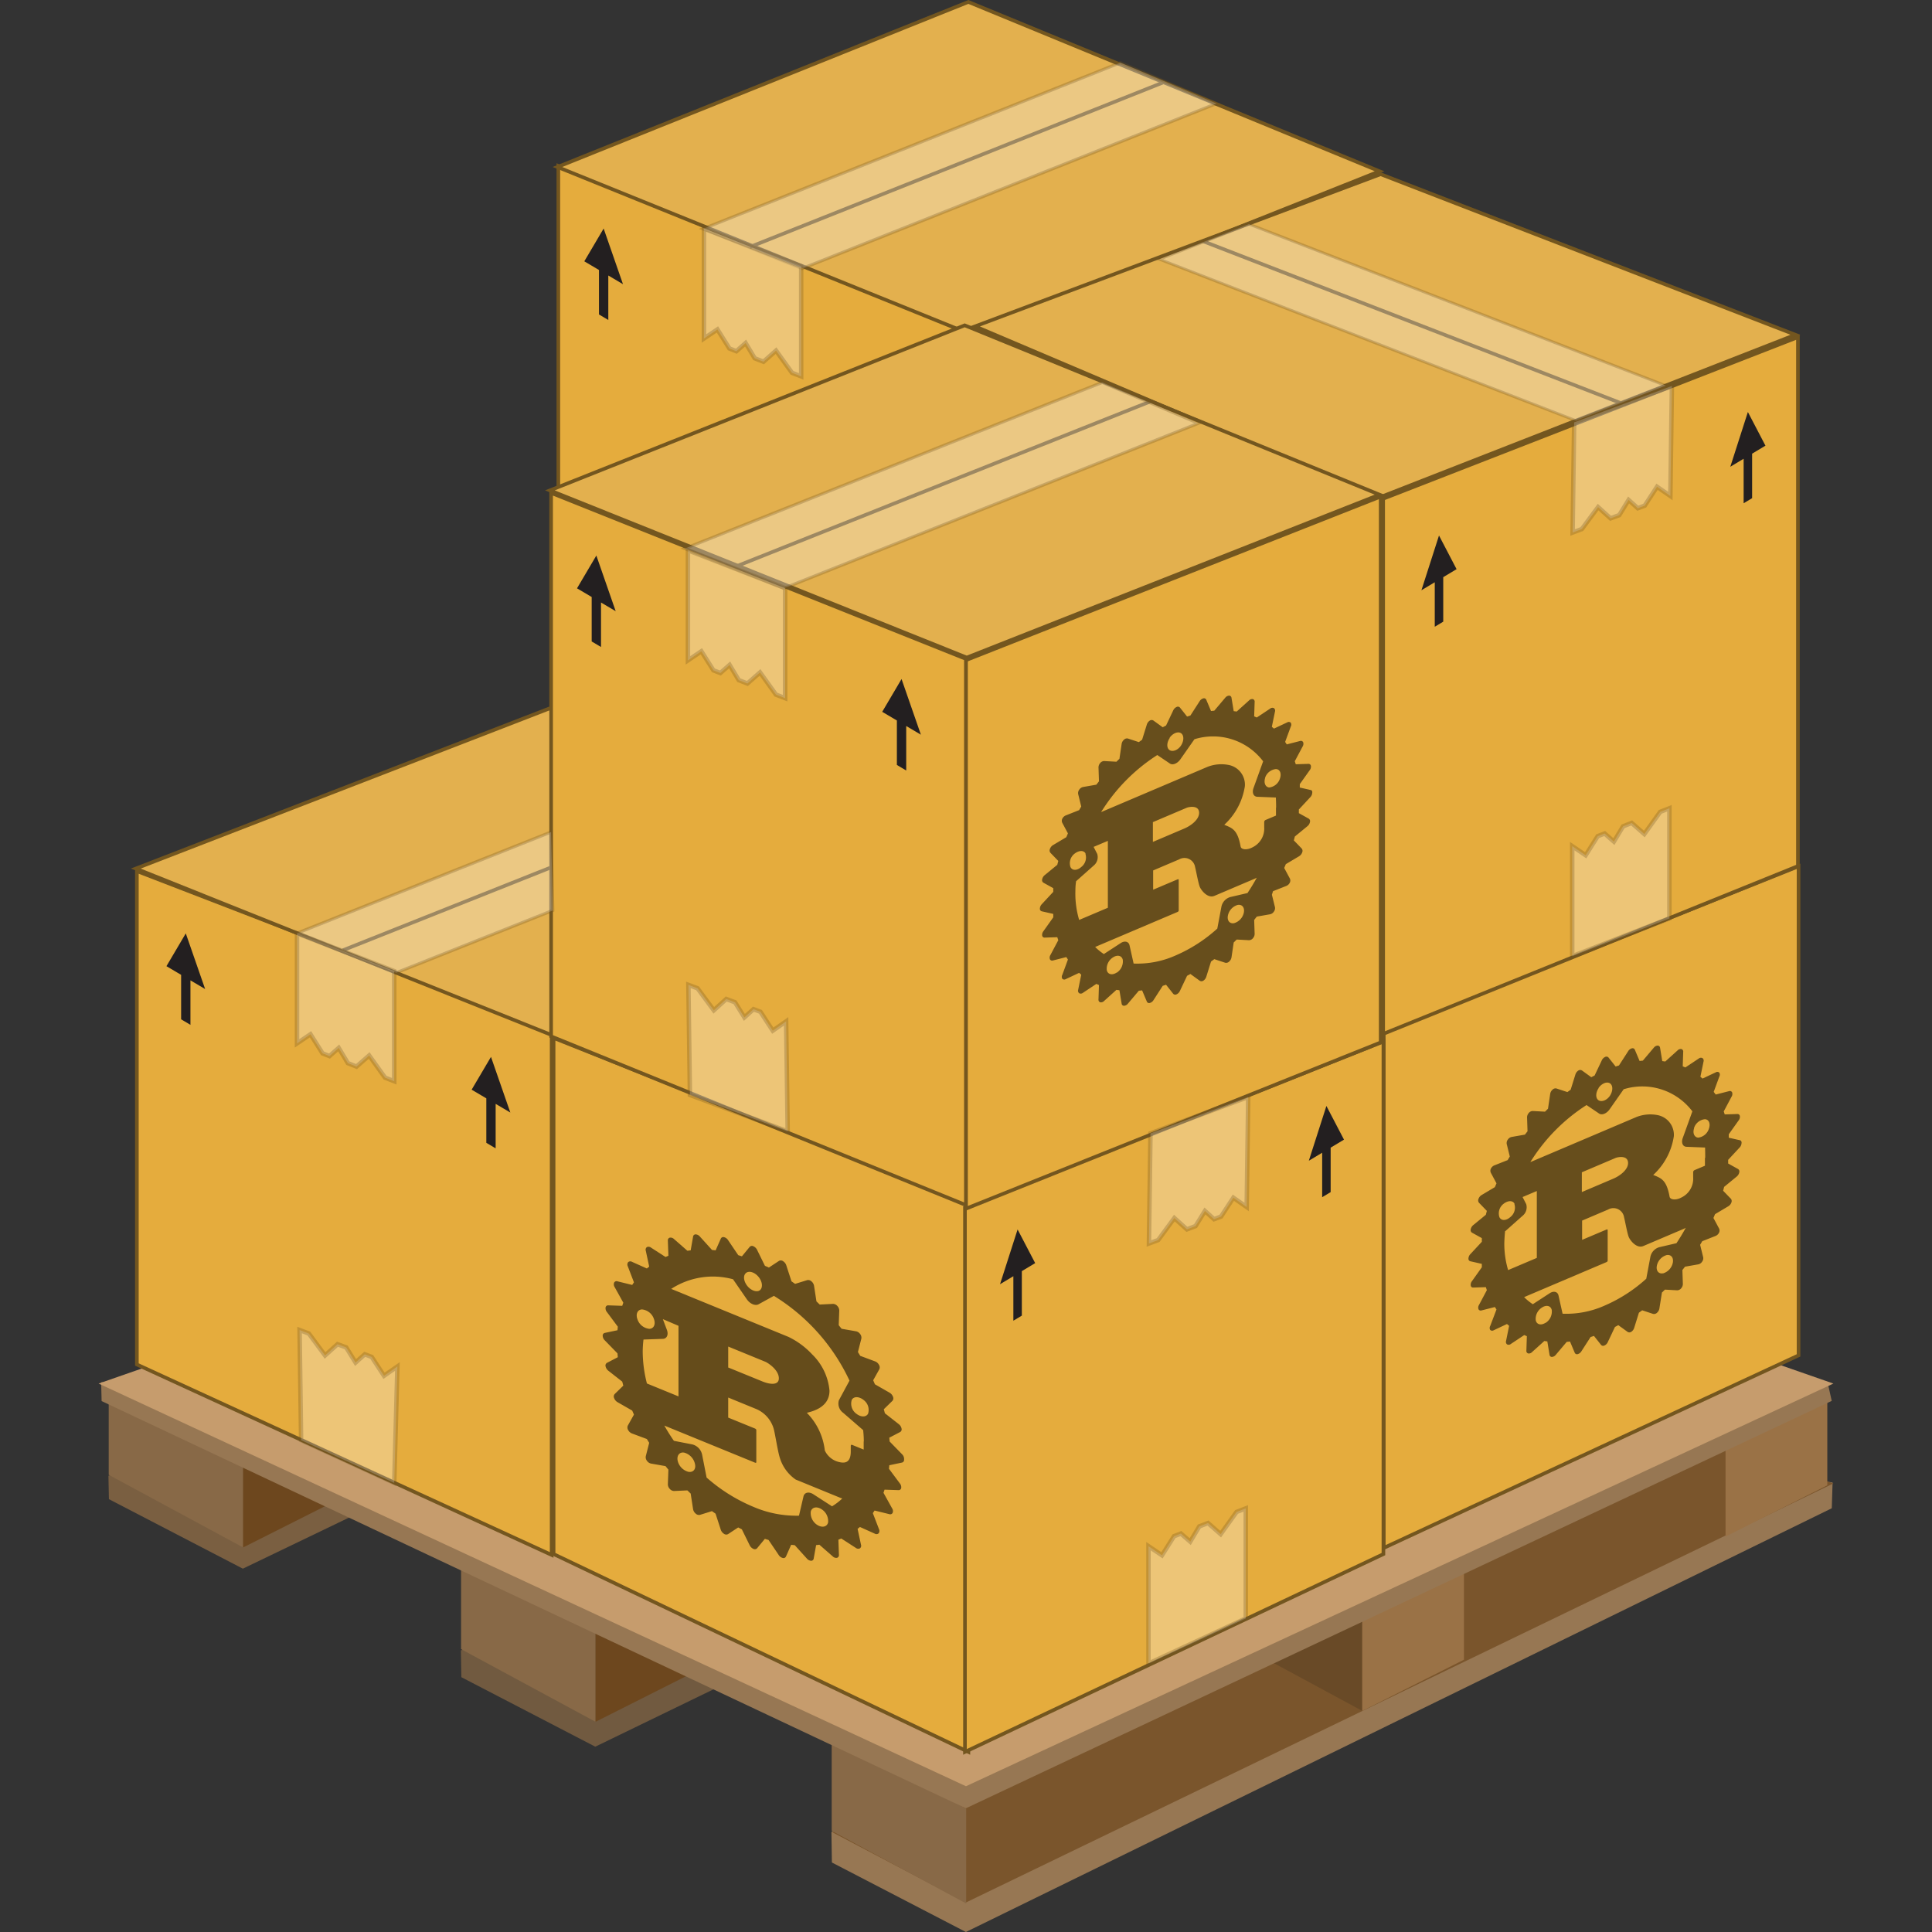 <?xml version="1.0" encoding="UTF-8" standalone="no"?>
<!-- Created with Inkscape (http://www.inkscape.org/) -->

<svg
   width="28.879"
   height="28.879"
   viewBox="0 0 28.879 28.879"
   version="1.1"
   id="svg1310"
   xmlns="http://www.w3.org/2000/svg">
  <rect x="0" y="0" width="28.879" height="28.879" fill="#333333" stroke="none"/>
  <defs
     id="defs1307" />
  <g
     id="layer1">
    <path
       d="m 12.435,27.84 -0.007,-0.457 12.927,-5.511 2.038,0.288 -0.012,0.385 -12.943,6.334 z"
       style="fill:#977753;stroke-width:1"
       id="path11" />
    <path
       d="m 12.442,27.388 12.913,-5.877 2.05,0.663 -12.967,6.264 z"
       style="fill:#7a552c;stroke-width:1"
       id="path13" />
    <path
       d="m 12.432,25.951 2.01,1.086 v 1.416 L 12.432,27.367 Z"
       style="fill:#886947;stroke-width:1"
       id="path15" />
    <path
       d="m 27.314,20.786 -1.521,0.766 v 1.416 l 1.521,-0.766 z"
       style="fill:#9a7246;stroke-width:1"
       id="path17" />
    <path
       d="m 18.353,23.072 2.01,1.086 v 1.416 l -2.01,-1.086 z"
       style="fill:#694a27;stroke-width:1"
       id="path19" />
    <path
       d="m 21.883,23.393 -1.521,0.766 v 1.416 l 1.521,-0.766 z"
       style="fill:#9a7246;stroke-width:1"
       id="path21" />
    <path
       d="m 6.896,25.07 -0.007,-0.4 12.926,-5.514 2.038,0.288 -0.012,0.385 -12.943,6.28 z"
       style="fill:#715a40;stroke-width:1"
       id="path23" />
    <path
       d="m 6.893,23.235 2.009,1.086 V 25.737 L 6.892,24.651 v -1.416 z"
       style="fill:#886947;stroke-width:1"
       id="path25" />
    <path
       d="M 10.423,23.555 8.902,24.321 V 25.737 L 10.423,24.971 Z"
       style="fill:#6d471e;stroke-width:1"
       id="path27" />
    <path
       d="m 1.628,22.409 -0.007,-0.349 12.927,-5.511 2.038,0.288 -0.011,0.384 -12.945,6.227 z"
       style="fill:#7a5f41;stroke-width:1"
       id="path29" />
    <path
       d="m 1.625,20.629 2.01,1.086 v 1.416 L 1.625,22.045 Z"
       style="fill:#886947;stroke-width:1"
       id="path31" />
    <path
       d="m 5.155,20.949 -1.521,0.766 v 1.416 l 1.521,-0.766 z"
       style="fill:#6d471e;stroke-width:1"
       id="path33" />
    <path
       d="m 1.519,20.943 -0.007,-0.282 c 0,0 2.539,-0.09 1.689,0.115 C 4.254,20.113 14.356,16.221 14.356,16.221 l 12.962,4.44 0.062,0.279 -12.943,6.09 z"
       style="fill:#977753;stroke-width:1"
       id="path35" />
    <path
       d="m 1.474,20.681 12.967,-4.519 12.964,4.519 -12.966,6.019 z"
       style="fill:#c69c6d;stroke-width:1"
       id="path37" />
    <path
       d="M 14.547,4.961 8.346,2.48 v 8.123 l 6.2,2.522 z"
       style="fill:#e5ac3d;stroke:#73561f;stroke-width:0.054px;stroke-miterlimit:10"
       id="path39" />
    <path
       d="M 14.506,4.995 20.621,2.56 14.475,0.029 8.333,2.496 Z"
       style="fill:#e3b04e;stroke:#73561f;stroke-width:0.054px;stroke-miterlimit:10"
       id="path41" />
    <g
       id="use43"
       transform="matrix(0,-0.029,0.022,0.013,8.734,4.571)">
      <rect
         width="45.72"
         height="26.28"
         style="fill:none"
         id="rect1548"
         x="0"
         y="0" />
      <polygon
         points="45.72,13.139 22.926,0 22.926,9.97 0,9.97 0,16.309 22.926,16.309 22.926,26.28 "
         style="fill:#231f20"
         id="polygon1550" />
    </g>
    <path
       d="m 20.684,15.43 6.2,-2.481 v 7.311 l -6.2,2.878 z"
       style="fill:#e5ac3d;stroke:#73561f;stroke-width:0.054px;stroke-miterlimit:10"
       id="path45" />
    <path
       d="m 20.675,7.455 6.2,-2.415 v 7.906 l -6.2,2.509 z"
       style="fill:#e5ac3d;stroke:#73561f;stroke-width:0.054px;stroke-miterlimit:10"
       id="path47" />
    <path
       d="m 20.608,7.44 -6.033,-2.562 6.062,-2.274 6.2,2.4 z"
       style="fill:#e3b04e;stroke:#73561f;stroke-width:0.054px;stroke-miterlimit:10"
       id="path49" />
    <path
       d="M 8.246,15.413 2.046,13.021 v 7.375 l 6.2,2.847 z"
       style="fill:#e5ac3d;stroke:#73561f;stroke-width:0.054px;stroke-miterlimit:10"
       id="path51" />
    <path
       d="M 8.23,15.465 14.43,13.048 8.23,10.583 2.03,12.983 Z"
       style="fill:#e3b04e;stroke:#73561f;stroke-width:0.054px;stroke-miterlimit:10"
       id="path53" />
    <line
       x1="5.126"
       y1="14.204"
       x2="11.322"
       y2="11.737"
       style="fill:none;stroke:#73561f;stroke-width:0.054px;stroke-miterlimit:10"
       id="line55" />
    <path
       d="m 14.475,17.979 -6.2,-2.464 v 7.715 l 6.2,2.957 z"
       style="fill:#e5ac3d;stroke:#73561f;stroke-width:0.054px;stroke-miterlimit:10"
       id="path57" />
    <path
       d="m 14.424,18.05 6.255,-2.481 v 7.661 l -6.255,2.957 z"
       style="fill:#e5ac3d;stroke:#73561f;stroke-width:0.054px;stroke-miterlimit:10"
       id="path59" />
    <path
       d="m 14.438,9.868 6.2,-2.446 v 8.16 l -6.2,2.485 z"
       style="fill:#e5ac3d;stroke:#73561f;stroke-width:0.054px;stroke-miterlimit:10"
       id="path61" />
    <path
       d="M 14.438,9.849 8.238,7.368 v 8.123 l 6.2,2.522 z"
       style="fill:#e5ac3d;stroke:#73561f;stroke-width:0.054px;stroke-miterlimit:10"
       id="path63" />
    <path
       d="M 14.451,9.829 20.621,7.394 14.42,4.863 8.22,7.33 Z"
       style="fill:#e3b04e;stroke:#73561f;stroke-width:0.054px;stroke-miterlimit:10"
       id="path65" />
    <line
       x1="10.994"
       y1="8.47"
       x2="17.191"
       y2="6.003"
       style="fill:none;stroke:#73561f;stroke-width:0.054px;stroke-miterlimit:10"
       id="line67" />
    <line
       x1="11.211"
       y1="3.691"
       x2="17.408"
       y2="1.224"
       style="fill:none;stroke:#73561f;stroke-width:0.054px;stroke-miterlimit:10"
       id="line69" />
    <line
       x1="17.986"
       y1="3.607"
       x2="24.302"
       y2="6.054"
       style="fill:none;stroke:#73561f;stroke-width:0.054px;stroke-miterlimit:10"
       id="line71" />
    <polygon
       points="18.301,7.395 12.061,9.879 13.543,10.472 19.739,8.006 "
       style="opacity:0.3;fill:#ffffff;stroke:#73561f;stroke-width:0.047px;stroke-miterlimit:10"
       id="polygon73"
       transform="matrix(1,0,0,1,-1.826,-1.679)" />
    <polygon
       points="18.573,2.616 12.333,5.1 13.815,5.693 20.01,3.227 "
       style="opacity:0.3;fill:#ffffff;stroke:#73561f;stroke-width:0.047px;stroke-miterlimit:10"
       id="polygon75"
       transform="matrix(1,0,0,1,-1.826,-1.679)" />
    <polygon
       points="6.266,15.628 7.747,16.22 10.089,15.288 10.063,14.116 "
       style="opacity:0.3;fill:#ffffff;stroke:#73561f;stroke-width:0.047px;stroke-miterlimit:10"
       id="polygon77"
       transform="matrix(1,0,0,1,-1.826,-1.679)" />
    <polygon
       points="20.495,5.029 19.156,5.554 25.383,7.967 26.725,7.443 "
       style="opacity:0.3;fill:#ffffff;stroke:#73561f;stroke-width:0.042px;stroke-miterlimit:10"
       id="polygon79"
       transform="matrix(1,0,0,1,-1.826,-1.679)" />
    <polygon
       points="6.751,17.465 6.647,17.424 6.7,17.509 "
       style="fill:none"
       id="polygon81"
       transform="matrix(1,0,0,1,-1.826,-1.679)" />
    <polygon
       points="7.155,17.622 7.026,17.571 7.09,17.679 "
       style="fill:none"
       id="polygon83"
       transform="matrix(1,0,0,1,-1.826,-1.679)" />
    <polygon
       points="6.647,17.424 6.751,17.465 6.889,17.343 7.026,17.571 7.155,17.622 7.344,17.456 7.582,17.788 7.719,17.841 7.719,16.195 6.266,15.63 6.266,17.275 6.467,17.139 "
       style="opacity:0.3;fill:#ffffff;stroke:#73561f;stroke-width:0.067px;stroke-miterlimit:10"
       id="polygon85"
       transform="matrix(1,0,0,1,-1.826,-1.679)" />
    <polygon
       points="12.833,6.929 12.729,6.888 12.783,6.973 "
       style="fill:none"
       id="polygon87"
       transform="matrix(1,0,0,1,-1.826,-1.679)" />
    <polygon
       points="13.238,7.086 13.108,7.035 13.173,7.143 "
       style="fill:none"
       id="polygon89"
       transform="matrix(1,0,0,1,-1.826,-1.679)" />
    <polygon
       points="12.729,6.888 12.833,6.929 12.971,6.807 13.108,7.035 13.238,7.086 13.426,6.92 13.665,7.252 13.802,7.305 13.802,5.659 12.348,5.094 12.348,6.739 12.55,6.603 "
       style="opacity:0.3;fill:#ffffff;stroke:#73561f;stroke-width:0.067px;stroke-miterlimit:10"
       id="polygon91"
       transform="matrix(1,0,0,1,-1.826,-1.679)" />
    <polygon
       points="12.594,11.739 12.49,11.699 12.544,11.783 "
       style="fill:none"
       id="polygon93"
       transform="matrix(1,0,0,1,-1.826,-1.679)" />
    <polygon
       points="12.998,11.896 12.869,11.846 12.933,11.953 "
       style="fill:none"
       id="polygon95"
       transform="matrix(1,0,0,1,-1.826,-1.679)" />
    <polygon
       points="12.49,11.699 12.594,11.739 12.732,11.618 12.869,11.846 12.998,11.896 13.187,11.73 13.425,12.062 13.562,12.115 13.562,10.47 12.109,9.905 12.109,11.55 12.31,11.414 "
       style="opacity:0.3;fill:#ffffff;stroke:#73561f;stroke-width:0.067px;stroke-miterlimit:10"
       id="polygon97"
       transform="matrix(1,0,0,1,-1.826,-1.679)" />
    <polygon
       points="13.089,16.764 13.193,16.803 13.139,16.719 "
       style="fill:none"
       id="polygon99"
       transform="matrix(1,0,0,1,-1.826,-1.679)" />
    <polygon
       points="12.682,16.612 12.813,16.661 12.747,16.554 "
       style="fill:none"
       id="polygon101"
       transform="matrix(1,0,0,1,-1.826,-1.679)" />
    <polygon
       points="13.193,16.803 13.089,16.764 12.953,16.887 12.813,16.661 12.682,16.612 12.496,16.781 12.253,16.452 12.116,16.401 12.139,18.046 13.6,18.591 13.577,16.946 13.377,17.085 "
       style="opacity:0.3;fill:#ffffff;stroke:#73561f;stroke-width:0.067px;stroke-miterlimit:10"
       id="polygon103"
       transform="matrix(1,0,0,1,-1.826,-1.679)" />
    <polygon
       points="7.278,21.923 7.382,21.962 7.328,21.878 "
       style="fill:none"
       id="polygon105"
       transform="matrix(1,0,0,1,-1.826,-1.679)" />
    <polygon
       points="6.871,21.772 7.001,21.82 6.936,21.714 "
       style="fill:none"
       id="polygon107"
       transform="matrix(1,0,0,1,-1.826,-1.679)" />
    <polygon
       points="7.382,21.962 7.278,21.923 7.141,22.046 7.001,21.82 6.871,21.772 6.685,21.94 6.442,21.612 6.304,21.56 6.327,23.206 7.719,23.845 7.766,22.105 7.566,22.244 "
       style="opacity:0.3;fill:#ffffff;stroke:#73561f;stroke-width:0.067px;stroke-miterlimit:10"
       id="polygon109"
       transform="matrix(1,0,0,1,-1.826,-1.679)" />
    <polygon
       points="25.812,14.138 25.708,14.178 25.761,14.093 "
       style="fill:none"
       id="polygon111"
       transform="matrix(1,0,0,1,-1.826,-1.679)" />
    <polygon
       points="26.216,13.98 26.087,14.031 26.151,13.923 "
       style="fill:none"
       id="polygon113"
       transform="matrix(1,0,0,1,-1.826,-1.679)" />
    <polygon
       points="25.708,14.178 25.812,14.138 25.95,14.259 26.087,14.031 26.216,13.98 26.405,14.146 26.643,13.814 26.78,13.761 26.78,15.407 25.327,15.972 25.327,14.327 25.528,14.463 "
       style="opacity:0.3;fill:#ffffff;stroke:#73561f;stroke-width:0.067px;stroke-miterlimit:10"
       id="polygon115"
       transform="matrix(1,0,0,1,-1.826,-1.679)" />
    <polygon
       points="26.307,9.276 26.411,9.237 26.356,9.321 "
       style="fill:none"
       id="polygon117"
       transform="matrix(1,0,0,1,-1.826,-1.679)" />
    <polygon
       points="25.9,9.427 26.03,9.379 25.964,9.485 "
       style="fill:none"
       id="polygon119"
       transform="matrix(1,0,0,1,-1.826,-1.679)" />
    <polygon
       points="26.411,9.237 26.307,9.276 26.17,9.152 26.03,9.379 25.9,9.427 25.714,9.259 25.471,9.587 25.333,9.639 25.356,7.993 26.817,7.448 26.794,9.093 26.595,8.955 "
       style="opacity:0.3;fill:#ffffff;stroke:#73561f;stroke-width:0.067px;stroke-miterlimit:10"
       id="polygon121"
       transform="matrix(1,0,0,1,-1.826,-1.679)" />
    <polygon
       points="19.478,24.602 19.375,24.642 19.428,24.558 "
       style="fill:none"
       id="polygon123"
       transform="matrix(1,0,0,1,-1.826,-1.679)" />
    <polygon
       points="19.883,24.445 19.753,24.495 19.818,24.388 "
       style="fill:none"
       id="polygon125"
       transform="matrix(1,0,0,1,-1.826,-1.679)" />
    <polygon
       points="19.375,24.642 19.478,24.602 19.617,24.723 19.753,24.495 19.883,24.445 20.072,24.611 20.31,24.279 20.447,24.226 20.447,25.871 18.993,26.545 18.993,24.791 19.195,24.927 "
       style="opacity:0.3;fill:#ffffff;stroke:#73561f;stroke-width:0.067px;stroke-miterlimit:10"
       id="polygon127"
       transform="matrix(1,0,0,1,-1.826,-1.679)" />
    <polygon
       points="19.973,19.903 20.078,19.864 20.023,19.948 "
       style="fill:none"
       id="polygon129"
       transform="matrix(1,0,0,1,-1.826,-1.679)" />
    <polygon
       points="19.567,20.055 19.697,20.006 19.631,20.113 "
       style="fill:none"
       id="polygon131"
       transform="matrix(1,0,0,1,-1.826,-1.679)" />
    <polygon
       points="20.078,19.864 19.973,19.903 19.837,19.78 19.697,20.006 19.567,20.055 19.38,19.886 19.138,20.215 19,20.266 19.023,18.62 20.484,18.076 20.461,19.721 20.262,19.582 "
       style="opacity:0.3;fill:#ffffff;stroke:#73561f;stroke-width:0.067px;stroke-miterlimit:10"
       id="polygon133"
       transform="matrix(1,0,0,1,-1.826,-1.679)" />
    <path
       d="m 19.601,11.811 -0.172,-0.039 v -0.051 l 0.148,-0.208 a 0.087,0.087 0 0 0 0.018,-0.065 0.035,0.035 0 0 0 -0.037,-0.03 l -0.189,0.006 -0.015,-0.045 0.118,-0.222 a 0.073,0.073 0 0 0 0.007,-0.063 0.037,0.037 0 0 0 -0.045,-0.018 l -0.2,0.051 -0.024,-0.037 0.084,-0.229 a 0.058,0.058 0 0 0 0,-0.058 0.042,0.042 0 0 0 -0.051,-0.006 l -0.2,0.094 -0.032,-0.027 0.047,-0.227 a 0.047,0.047 0 0 0 -0.016,-0.052 0.052,0.052 0 0 0 -0.056,0.007 l -0.2,0.133 -0.039,-0.017 0.007,-0.215 a 0.039,0.039 0 0 0 -0.026,-0.043 0.065,0.065 0 0 0 -0.058,0.02 l -0.184,0.166 -0.045,-0.006 -0.033,-0.2 a 0.036,0.036 0 0 0 -0.036,-0.032 0.08,0.08 0 0 0 -0.057,0.031 l -0.164,0.194 -0.049,0.005 -0.071,-0.168 a 0.036,0.036 0 0 0 -0.044,-0.021 0.094,0.094 0 0 0 -0.055,0.042 l -0.138,0.214 -0.05,0.016 -0.107,-0.135 a 0.041,0.041 0 0 0 -0.05,-0.008 0.1,0.1 0 0 0 -0.05,0.051 l -0.107,0.226 -0.05,0.026 -0.138,-0.1 a 0.05,0.05 0 0 0 -0.055,0 0.109,0.109 0 0 0 -0.044,0.058 l -0.071,0.228 -0.049,0.036 -0.164,-0.054 a 0.062,0.062 0 0 0 -0.057,0.017 0.107,0.107 0 0 0 -0.036,0.063 l -0.033,0.223 -0.045,0.044 -0.184,-0.01 a 0.077,0.077 0 0 0 -0.058,0.029 0.1,0.1 0 0 0 -0.026,0.065 l 0.007,0.209 -0.039,0.05 -0.2,0.035 a 0.092,0.092 0 0 0 -0.056,0.04 0.085,0.085 0 0 0 -0.016,0.065 l 0.046,0.187 -0.032,0.054 -0.2,0.079 a 0.1,0.1 0 0 0 -0.051,0.049 0.07,0.07 0 0 0 0,0.062 l 0.084,0.157 -0.024,0.057 -0.2,0.119 a 0.109,0.109 0 0 0 -0.045,0.057 0.056,0.056 0 0 0 0.007,0.057 l 0.118,0.122 -0.015,0.058 -0.189,0.155 a 0.107,0.107 0 0 0 -0.037,0.062 0.045,0.045 0 0 0 0.018,0.05 l 0.148,0.082 v 0.055 l -0.172,0.185 a 0.1,0.1 0 0 0 -0.028,0.065 0.038,0.038 0 0 0 0.028,0.041 l 0.172,0.039 v 0.051 l -0.148,0.208 a 0.088,0.088 0 0 0 -0.018,0.065 0.035,0.035 0 0 0 0.037,0.03 l 0.189,-0.006 0.015,0.045 -0.118,0.222 a 0.073,0.073 0 0 0 -0.007,0.063 0.037,0.037 0 0 0 0.045,0.018 l 0.2,-0.051 0.024,0.037 -0.084,0.229 a 0.058,0.058 0 0 0 0,0.058 0.042,0.042 0 0 0 0.051,0.006 l 0.2,-0.094 0.032,0.027 -0.046,0.227 a 0.047,0.047 0 0 0 0.016,0.051 0.052,0.052 0 0 0 0.056,-0.007 l 0.2,-0.133 0.039,0.017 -0.007,0.215 a 0.039,0.039 0 0 0 0.026,0.043 0.065,0.065 0 0 0 0.058,-0.02 l 0.184,-0.166 0.045,0.006 0.033,0.2 a 0.035,0.035 0 0 0 0.036,0.032 0.08,0.08 0 0 0 0.057,-0.031 l 0.164,-0.194 0.049,-0.005 0.071,0.168 a 0.036,0.036 0 0 0 0.044,0.02 0.093,0.093 0 0 0 0.055,-0.042 l 0.138,-0.214 0.05,-0.016 0.107,0.135 a 0.041,0.041 0 0 0 0.05,0.008 0.1,0.1 0 0 0 0.05,-0.051 l 0.107,-0.226 0.05,-0.027 0.138,0.1 a 0.05,0.05 0 0 0 0.055,0 0.109,0.109 0 0 0 0.044,-0.058 l 0.071,-0.228 0.049,-0.036 0.164,0.054 a 0.063,0.063 0 0 0 0.057,-0.017 0.107,0.107 0 0 0 0.036,-0.063 l 0.033,-0.223 0.045,-0.044 0.184,0.01 a 0.077,0.077 0 0 0 0.058,-0.029 0.1,0.1 0 0 0 0.026,-0.065 l -0.007,-0.209 0.039,-0.05 0.2,-0.035 a 0.091,0.091 0 0 0 0.056,-0.04 0.085,0.085 0 0 0 0.016,-0.065 l -0.046,-0.187 0.017,-0.053 0.2,-0.079 a 0.1,0.1 0 0 0 0.051,-0.049 0.07,0.07 0 0 0 0,-0.062 l -0.084,-0.157 0.024,-0.057 0.2,-0.119 a 0.108,0.108 0 0 0 0.045,-0.057 0.056,0.056 0 0 0 -0.007,-0.057 l -0.118,-0.122 0.015,-0.058 0.189,-0.155 a 0.107,0.107 0 0 0 0.037,-0.062 0.045,0.045 0 0 0 -0.018,-0.05 l -0.148,-0.082 v -0.055 l 0.172,-0.185 a 0.1,0.1 0 0 0 0.028,-0.065 0.038,0.038 0 0 0 -0.014,-0.039 z m -1.153,1.988 c -0.066,0.013 -0.108,-0.037 -0.094,-0.112 a 0.208,0.208 0 0 1 0.145,-0.16 c 0.066,-0.013 0.108,0.037 0.094,0.112 a 0.209,0.209 0 0 1 -0.145,0.16 z m -0.059,-0.39 a 0.19,0.19 0 0 0 -0.132,0.146 l -0.061,0.325 a 2.252,2.252 0 0 1 -0.619,0.4 1.4,1.4 0 0 1 -0.632,0.123 l -0.061,-0.273 c -0.013,-0.057 -0.072,-0.072 -0.132,-0.033 l -0.252,0.164 a 0.825,0.825 0 0 1 -0.13,-0.106 l 1.226,-0.521 c 0.014,-0.006 0.023,-0.012 0.023,-0.026 V 13.153 c 0,-0.013 -0.009,-0.012 -0.023,-0.006 l -0.359,0.152 v -0.288 l 0.388,-0.165 a 0.161,0.161 0 0 1 0.239,0.115 c 0.015,0.057 0.049,0.249 0.072,0.3 0.023,0.051 0.117,0.172 0.217,0.13 l 0.611,-0.26 0.022,-0.012 c -0.042,0.078 -0.089,0.155 -0.139,0.23 z m -1.7,1.13 c -0.066,0.043 -0.131,0.026 -0.145,-0.037 a 0.2,0.2 0 0 1 0.094,-0.192 c 0.066,-0.043 0.131,-0.026 0.145,0.037 a 0.2,0.2 0 0 1 -0.09,0.192 z m -0.465,-1.779 a 0.18,0.18 0 0 1 -0.062,0.2 c -0.062,0.055 -0.134,0.056 -0.161,0 a 0.18,0.18 0 0 1 0.062,-0.2 c 0.066,-0.051 0.138,-0.053 0.165,0 z m -0.143,0.416 0.263,-0.234 a 0.164,0.164 0 0 0 0.057,-0.178 l -0.054,-0.105 0.213,-0.09 v 1 l -0.429,0.182 a 1.386,1.386 0 0 1 -0.057,-0.407 c 0.001,-0.052 0.001,-0.11 0.011,-0.168 z m 1.152,-0.587 v -0.3 l 0.506,-0.215 c 0.026,-0.011 0.185,-0.047 0.185,0.077 0,0.1 -0.122,0.192 -0.222,0.234 l -0.47,0.2 z m 1.84,-0.516 q 0,0.059 0,0.118 l -0.154,0.065 a 0.036,0.036 0 0 0 -0.022,0.036 v 0.074 a 0.31,0.31 0 0 1 -0.176,0.3 c -0.078,0.043 -0.165,0.036 -0.176,-0.01 -0.046,-0.253 -0.123,-0.278 -0.245,-0.327 a 0.984,0.984 0 0 0 0.308,-0.578 0.3,0.3 0 0 0 -0.235,-0.315 0.568,0.568 0 0 0 -0.322,0.026 l -1.592,0.677 a 2.7,2.7 0 0 1 0.84,-0.853 l 0.188,0.127 c 0.042,0.029 0.113,0 0.157,-0.063 l 0.21,-0.3 a 0.938,0.938 0 0 1 1.027,0.33 l -0.144,0.4 c -0.025,0.069 0,0.128 0.057,0.13 l 0.277,0.011 q 0.004,0.073 0.004,0.152 z m -1.591,-1.044 c 0.049,-0.069 0.126,-0.1 0.172,-0.069 0.046,0.031 0.045,0.113 0,0.183 -0.045,0.07 -0.126,0.1 -0.172,0.069 -0.046,-0.031 -0.044,-0.114 0.005,-0.184 z m 1.427,0.6 a 0.191,0.191 0 0 1 0.161,-0.133 c 0.062,0 0.089,0.066 0.062,0.142 a 0.191,0.191 0 0 1 -0.161,0.133 c -0.057,-0.006 -0.085,-0.07 -0.058,-0.15 z"
       style="opacity:0.55;stroke-width:1"
       id="path135" />
    <path
       d="m 13.488,21.742 -0.19,-0.195 -0.005,-0.057 0.163,-0.085 a 0.046,0.046 0 0 0 0.02,-0.052 0.112,0.112 0 0 0 -0.041,-0.065 l -0.208,-0.163 -0.016,-0.06 0.13,-0.127 a 0.057,0.057 0 0 0 0.007,-0.06 0.116,0.116 0 0 0 -0.05,-0.06 l -0.22,-0.126 -0.026,-0.06 0.092,-0.165 a 0.07,0.07 0 0 0 -0.005,-0.065 0.111,0.111 0 0 0 -0.057,-0.052 l -0.223,-0.083 -0.035,-0.057 0.051,-0.2 a 0.086,0.086 0 0 0 -0.017,-0.068 0.1,0.1 0 0 0 -0.061,-0.042 l -0.217,-0.038 -0.043,-0.053 0.008,-0.22 a 0.1,0.1 0 0 0 -0.029,-0.068 0.087,0.087 0 0 0 -0.063,-0.031 l -0.2,0.01 -0.049,-0.047 -0.036,-0.234 a 0.111,0.111 0 0 0 -0.039,-0.066 0.071,0.071 0 0 0 -0.063,-0.018 l -0.181,0.056 -0.054,-0.038 -0.078,-0.24 a 0.115,0.115 0 0 0 -0.048,-0.061 0.057,0.057 0 0 0 -0.06,-0.005 l -0.152,0.1 -0.059,-0.026 -0.117,-0.238 a 0.113,0.113 0 0 0 -0.055,-0.054 0.046,0.046 0 0 0 -0.055,0.008 l -0.117,0.142 -0.055,-0.017 -0.152,-0.225 a 0.1,0.1 0 0 0 -0.06,-0.044 0.04,0.04 0 0 0 -0.048,0.021 l -0.078,0.176 -0.054,-0.006 -0.181,-0.2 a 0.089,0.089 0 0 0 -0.063,-0.033 0.038,0.038 0 0 0 -0.039,0.034 l -0.036,0.205 -0.049,0.006 -0.2,-0.175 a 0.074,0.074 0 0 0 -0.063,-0.021 0.041,0.041 0 0 0 -0.029,0.045 l 0.008,0.226 -0.043,0.018 -0.217,-0.14 a 0.06,0.06 0 0 0 -0.061,-0.008 0.048,0.048 0 0 0 -0.017,0.054 l 0.051,0.238 -0.035,0.028 -0.223,-0.1 a 0.048,0.048 0 0 0 -0.057,0.006 0.059,0.059 0 0 0 -0.005,0.061 l 0.092,0.24 -0.026,0.039 -0.22,-0.054 a 0.041,0.041 0 0 0 -0.05,0.019 0.074,0.074 0 0 0 0.007,0.066 l 0.13,0.234 -0.016,0.047 -0.208,-0.007 a 0.038,0.038 0 0 0 -0.041,0.032 0.089,0.089 0 0 0 0.02,0.068 l 0.163,0.219 -0.005,0.053 -0.19,0.04 a 0.04,0.04 0 0 0 -0.031,0.043 0.1,0.1 0 0 0 0.031,0.068 l 0.19,0.195 0.005,0.057 -0.163,0.085 a 0.046,0.046 0 0 0 -0.02,0.052 0.113,0.113 0 0 0 0.041,0.065 l 0.208,0.163 0.016,0.06 -0.13,0.127 a 0.057,0.057 0 0 0 -0.007,0.06 0.116,0.116 0 0 0 0.05,0.06 l 0.22,0.126 0.026,0.06 -0.092,0.165 a 0.071,0.071 0 0 0 0.005,0.065 0.111,0.111 0 0 0 0.057,0.052 l 0.223,0.083 0.035,0.057 -0.051,0.2 a 0.086,0.086 0 0 0 0.017,0.068 0.1,0.1 0 0 0 0.061,0.042 l 0.217,0.038 0.043,0.053 -0.008,0.22 a 0.1,0.1 0 0 0 0.029,0.068 0.087,0.087 0 0 0 0.063,0.031 l 0.2,-0.009 0.049,0.047 0.036,0.234 a 0.111,0.111 0 0 0 0.039,0.066 0.071,0.071 0 0 0 0.063,0.019 l 0.18,-0.056 0.054,0.038 0.078,0.24 a 0.115,0.115 0 0 0 0.048,0.061 0.057,0.057 0 0 0 0.06,0.005 l 0.152,-0.1 0.055,0.028 0.117,0.238 a 0.113,0.113 0 0 0 0.055,0.054 0.047,0.047 0 0 0 0.055,-0.008 l 0.117,-0.142 0.055,0.017 0.152,0.225 a 0.1,0.1 0 0 0 0.06,0.044 0.04,0.04 0 0 0 0.048,-0.021 l 0.078,-0.176 0.054,0.006 0.181,0.2 a 0.09,0.09 0 0 0 0.063,0.033 0.038,0.038 0 0 0 0.039,-0.034 l 0.036,-0.2 0.049,-0.006 0.2,0.175 a 0.074,0.074 0 0 0 0.063,0.021 0.041,0.041 0 0 0 0.029,-0.045 l -0.008,-0.226 0.043,-0.018 0.217,0.14 a 0.059,0.059 0 0 0 0.061,0.008 0.048,0.048 0 0 0 0.017,-0.054 l -0.051,-0.238 0.035,-0.028 0.223,0.1 a 0.048,0.048 0 0 0 0.057,-0.006 0.059,0.059 0 0 0 0.005,-0.061 l -0.092,-0.24 0.026,-0.039 0.22,0.054 a 0.041,0.041 0 0 0 0.05,-0.019 0.073,0.073 0 0 0 -0.007,-0.066 l -0.13,-0.234 0.016,-0.047 0.208,0.007 a 0.038,0.038 0 0 0 0.041,-0.032 0.089,0.089 0 0 0 -0.02,-0.068 l -0.163,-0.219 0.005,-0.053 0.19,-0.04 a 0.04,0.04 0 0 0 0.031,-0.043 0.1,0.1 0 0 0 -0.026,-0.077 z m -1.269,1.054 A 0.21,0.21 0 0 1 12.119,22.596 c 0.015,-0.066 0.087,-0.083 0.159,-0.038 a 0.21,0.21 0 0 1 0.1,0.2 c -0.015,0.063 -0.086,0.083 -0.159,0.038 z m -0.064,-0.462 c -0.066,-0.041 -0.131,-0.026 -0.145,0.035 l -0.067,0.287 a 1.619,1.619 0 0 1 -0.681,-0.132 2.516,2.516 0 0 1 -0.7,-0.438 l -0.067,-0.342 a 0.2,0.2 0 0 0 -0.145,-0.153 l -0.277,-0.054 q -0.077,-0.111 -0.143,-0.228 l 1.35,0.552 c 0.015,0.006 0.025,0.008 0.025,-0.006 v -0.477 c 0,-0.014 -0.01,-0.021 -0.025,-0.027 l -0.395,-0.161 v -0.3 l 0.427,0.175 a 0.459,0.459 0 0 1 0.263,0.335 c 0.017,0.074 0.054,0.305 0.08,0.385 a 0.608,0.608 0 0 0 0.239,0.331 l 0.672,0.275 0.024,0.008 a 0.9,0.9 0 0 1 -0.153,0.117 z M 10.288,22 A 0.224,0.224 0 0 1 10.129,21.832 c -0.015,-0.079 0.031,-0.132 0.1,-0.118 a 0.225,0.225 0 0 1 0.159,0.168 c 0.019,0.079 -0.027,0.132 -0.1,0.118 z M 9.774,19.714 c 0.03,0.08 0,0.147 -0.068,0.149 a 0.209,0.209 0 0 1 -0.177,-0.141 c -0.03,-0.08 0,-0.147 0.068,-0.149 a 0.209,0.209 0 0 1 0.177,0.141 z m -0.157,0.309 0.289,-0.01 c 0.062,0 0.09,-0.063 0.062,-0.136 l -0.06,-0.159 0.234,0.1 v 1.055 L 9.67,20.68 a 1.944,1.944 0 0 1 -0.063,-0.479 1.565,1.565 0 0 1 0.012,-0.18 z m 1.268,0.416 v -0.311 l 0.557,0.228 c 0.029,0.012 0.2,0.116 0.2,0.247 0,0.108 -0.134,0.092 -0.244,0.047 l -0.517,-0.211 z m 2.025,1.108 q 0,0.062 0,0.121 l -0.169,-0.069 c -0.017,-0.007 -0.024,0 -0.024,0.018 v 0.078 c 0,0.183 -0.1,0.181 -0.194,0.154 a 0.311,0.311 0 0 1 -0.194,-0.168 0.953,0.953 0 0 0 -0.269,-0.563 c 0.166,-0.038 0.339,-0.122 0.339,-0.331 a 0.862,0.862 0 0 0 -0.259,-0.542 1.183,1.183 0 0 0 -0.355,-0.262 l -1.752,-0.717 a 1.144,1.144 0 0 1 0.924,-0.144 l 0.207,0.3 c 0.047,0.068 0.124,0.1 0.173,0.075 l 0.231,-0.127 a 2.951,2.951 0 0 1 1.13,1.267 l -0.158,0.293 a 0.169,0.169 0 0 0 0.062,0.187 l 0.3,0.26 q 0.01,0.087 0.01,0.17 z m -1.749,-2.526 c 0.054,-0.029 0.138,0.007 0.19,0.082 0.052,0.075 0.049,0.159 0,0.188 -0.049,0.029 -0.138,-0.007 -0.19,-0.082 -0.052,-0.075 -0.053,-0.156 0,-0.188 z m 1.57,1.905 c 0.03,-0.056 0.109,-0.054 0.177,0 a 0.185,0.185 0 0 1 0.068,0.205 c -0.03,0.056 -0.109,0.054 -0.177,0 a 0.185,0.185 0 0 1 -0.068,-0.202 z"
       style="opacity:0.56;stroke-width:1"
       id="path137" />
    <path
       d="m 26.013,17.045 -0.172,-0.039 v -0.051 l 0.148,-0.208 a 0.087,0.087 0 0 0 0.018,-0.065 0.035,0.035 0 0 0 -0.037,-0.03 l -0.189,0.006 -0.015,-0.045 0.118,-0.222 a 0.073,0.073 0 0 0 0.007,-0.063 0.037,0.037 0 0 0 -0.045,-0.018 l -0.2,0.051 -0.03,-0.04 0.084,-0.229 a 0.058,0.058 0 0 0 0,-0.058 0.042,0.042 0 0 0 -0.051,-0.006 l -0.2,0.094 -0.032,-0.027 0.047,-0.227 a 0.047,0.047 0 0 0 -0.016,-0.052 0.052,0.052 0 0 0 -0.056,0.007 l -0.2,0.133 -0.039,-0.017 0.007,-0.215 a 0.039,0.039 0 0 0 -0.026,-0.043 0.065,0.065 0 0 0 -0.058,0.02 l -0.184,0.166 -0.045,-0.006 -0.033,-0.2 a 0.036,0.036 0 0 0 -0.036,-0.032 0.08,0.08 0 0 0 -0.057,0.031 l -0.164,0.194 -0.049,0.005 -0.071,-0.168 a 0.036,0.036 0 0 0 -0.044,-0.021 0.094,0.094 0 0 0 -0.055,0.042 l -0.138,0.214 -0.05,0.016 -0.107,-0.135 a 0.041,0.041 0 0 0 -0.05,-0.008 0.1,0.1 0 0 0 -0.05,0.051 l -0.107,0.226 -0.05,0.026 -0.138,-0.1 a 0.05,0.05 0 0 0 -0.055,0 0.109,0.109 0 0 0 -0.044,0.058 l -0.071,0.228 -0.049,0.036 -0.164,-0.054 a 0.062,0.062 0 0 0 -0.057,0.017 0.107,0.107 0 0 0 -0.036,0.063 l -0.033,0.223 -0.045,0.044 -0.184,-0.01 a 0.077,0.077 0 0 0 -0.058,0.029 0.1,0.1 0 0 0 -0.026,0.065 l 0.007,0.209 -0.039,0.05 -0.2,0.035 a 0.092,0.092 0 0 0 -0.056,0.04 0.085,0.085 0 0 0 -0.016,0.065 l 0.046,0.187 -0.032,0.054 -0.2,0.079 a 0.1,0.1 0 0 0 -0.051,0.049 0.07,0.07 0 0 0 0,0.062 l 0.084,0.157 -0.024,0.057 -0.2,0.119 a 0.109,0.109 0 0 0 -0.045,0.057 0.056,0.056 0 0 0 0.007,0.057 l 0.118,0.122 -0.015,0.058 -0.189,0.155 a 0.107,0.107 0 0 0 -0.037,0.062 0.045,0.045 0 0 0 0.018,0.05 l 0.148,0.082 v 0.055 l -0.172,0.185 a 0.1,0.1 0 0 0 -0.028,0.065 0.038,0.038 0 0 0 0.028,0.041 l 0.172,0.039 v 0.051 l -0.148,0.208 a 0.088,0.088 0 0 0 -0.018,0.065 0.035,0.035 0 0 0 0.037,0.03 l 0.189,-0.006 0.015,0.045 -0.118,0.222 a 0.073,0.073 0 0 0 -0.007,0.063 0.037,0.037 0 0 0 0.045,0.018 l 0.2,-0.051 0.024,0.037 -0.094,0.247 a 0.058,0.058 0 0 0 0,0.058 0.042,0.042 0 0 0 0.051,0.006 l 0.2,-0.094 0.032,0.027 -0.046,0.227 a 0.047,0.047 0 0 0 0.016,0.051 0.052,0.052 0 0 0 0.056,-0.007 l 0.2,-0.133 0.039,0.017 -0.007,0.215 a 0.039,0.039 0 0 0 0.026,0.043 0.065,0.065 0 0 0 0.058,-0.02 l 0.184,-0.166 0.045,0.006 0.033,0.2 a 0.035,0.035 0 0 0 0.036,0.032 0.08,0.08 0 0 0 0.057,-0.031 l 0.164,-0.194 0.049,-0.005 0.071,0.168 a 0.036,0.036 0 0 0 0.044,0.02 0.093,0.093 0 0 0 0.055,-0.042 l 0.138,-0.214 0.05,-0.016 0.107,0.135 a 0.041,0.041 0 0 0 0.05,0.008 0.1,0.1 0 0 0 0.05,-0.051 l 0.107,-0.226 0.05,-0.027 0.138,0.1 a 0.05,0.05 0 0 0 0.055,0 0.109,0.109 0 0 0 0.044,-0.058 l 0.071,-0.228 0.049,-0.036 0.164,0.054 a 0.063,0.063 0 0 0 0.057,-0.017 0.107,0.107 0 0 0 0.036,-0.063 l 0.038,-0.239 0.045,-0.044 0.184,0.01 a 0.077,0.077 0 0 0 0.058,-0.029 0.1,0.1 0 0 0 0.026,-0.065 l -0.007,-0.209 0.039,-0.05 0.2,-0.035 a 0.091,0.091 0 0 0 0.056,-0.04 0.085,0.085 0 0 0 0.016,-0.065 l -0.046,-0.187 0.032,-0.054 0.2,-0.079 a 0.1,0.1 0 0 0 0.051,-0.049 0.07,0.07 0 0 0 0,-0.062 l -0.084,-0.157 0.024,-0.057 0.2,-0.119 a 0.108,0.108 0 0 0 0.045,-0.057 0.056,0.056 0 0 0 -0.006,-0.052 l -0.118,-0.122 0.015,-0.058 0.189,-0.155 a 0.107,0.107 0 0 0 0.037,-0.062 0.045,0.045 0 0 0 -0.018,-0.05 l -0.148,-0.082 v -0.055 l 0.172,-0.185 a 0.1,0.1 0 0 0 0.028,-0.065 0.038,0.038 0 0 0 -0.019,-0.042 z m -1.153,1.988 c -0.066,0.013 -0.108,-0.037 -0.094,-0.112 a 0.208,0.208 0 0 1 0.145,-0.16 c 0.066,-0.013 0.108,0.037 0.094,0.112 a 0.209,0.209 0 0 1 -0.146,0.161 z m -0.059,-0.39 a 0.19,0.19 0 0 0 -0.132,0.146 l -0.061,0.325 a 2.252,2.252 0 0 1 -0.619,0.4 1.4,1.4 0 0 1 -0.632,0.123 l -0.061,-0.273 c -0.013,-0.057 -0.072,-0.072 -0.132,-0.033 L 22.912,19.495 A 0.825,0.825 0 0 1 22.782,19.389 l 1.226,-0.521 c 0.014,-0.006 0.023,-0.012 0.023,-0.026 v -0.455 c 0,-0.013 -0.009,-0.012 -0.023,-0.006 l -0.359,0.152 v -0.288 l 0.388,-0.165 a 0.161,0.161 0 0 1 0.239,0.115 c 0.015,0.057 0.049,0.249 0.072,0.3 0.023,0.051 0.117,0.172 0.217,0.13 l 0.611,-0.26 0.022,-0.012 c -0.042,0.078 -0.089,0.155 -0.139,0.23 z m -1.7,1.13 c -0.066,0.043 -0.131,0.026 -0.145,-0.037 a 0.2,0.2 0 0 1 0.094,-0.192 c 0.066,-0.043 0.131,-0.026 0.145,0.037 a 0.2,0.2 0 0 1 -0.09,0.192 z m -0.465,-1.779 a 0.18,0.18 0 0 1 -0.062,0.2 c -0.062,0.055 -0.134,0.056 -0.161,0 a 0.18,0.18 0 0 1 0.062,-0.2 c 0.065,-0.051 0.137,-0.053 0.165,0 z m -0.143,0.416 0.263,-0.234 a 0.164,0.164 0 0 0 0.057,-0.178 l -0.054,-0.105 0.213,-0.09 v 1 l -0.429,0.182 a 1.386,1.386 0 0 1 -0.057,-0.407 c 0.002,-0.057 0.005,-0.11 0.011,-0.168 z m 1.152,-0.587 v -0.3 l 0.506,-0.215 c 0.026,-0.011 0.185,-0.047 0.185,0.077 0,0.1 -0.122,0.192 -0.222,0.234 l -0.47,0.2 z m 1.84,-0.516 q 0,0.059 0,0.118 l -0.154,0.065 a 0.036,0.036 0 0 0 -0.022,0.036 v 0.074 a 0.31,0.31 0 0 1 -0.176,0.3 c -0.078,0.043 -0.165,0.036 -0.176,-0.01 -0.046,-0.253 -0.123,-0.278 -0.245,-0.327 a 0.984,0.984 0 0 0 0.308,-0.578 0.3,0.3 0 0 0 -0.235,-0.315 0.568,0.568 0 0 0 -0.322,0.026 l -1.588,0.675 a 2.7,2.7 0 0 1 0.84,-0.853 l 0.188,0.127 c 0.042,0.029 0.113,0 0.157,-0.063 l 0.21,-0.3 a 0.938,0.938 0 0 1 1.027,0.33 l -0.144,0.4 c -0.025,0.069 0,0.128 0.057,0.13 l 0.277,0.011 q 0.002,0.075 0.002,0.154 z M 23.894,16.263 c 0.049,-0.069 0.126,-0.1 0.172,-0.069 0.046,0.031 0.045,0.113 0,0.183 -0.045,0.07 -0.126,0.1 -0.172,0.069 -0.046,-0.031 -0.045,-0.114 0.004,-0.184 z m 1.427,0.6 a 0.191,0.191 0 0 1 0.161,-0.133 c 0.062,0 0.089,0.066 0.062,0.142 a 0.191,0.191 0 0 1 -0.161,0.133 c -0.058,-0.006 -0.086,-0.07 -0.058,-0.146 z"
       style="opacity:0.55;stroke-width:1"
       id="path139" />
    <g
       id="use141"
       transform="matrix(0,-0.029,0.022,0.013,2.488,15.107)">
      <rect
         width="45.72"
         height="26.28"
         style="fill:none"
         id="rect1554"
         x="0"
         y="0" />
      <polygon
         points="45.72,13.139 22.926,0 22.926,9.97 0,9.97 0,16.309 22.926,16.309 22.926,26.28 "
         style="fill:#231f20"
         id="polygon1556" />
    </g>
    <g
       id="use143"
       transform="matrix(0,-0.029,0.022,0.013,7.05,16.953)">
      <rect
         width="45.72"
         height="26.28"
         style="fill:none"
         id="rect1560"
         x="0"
         y="0" />
      <polygon
         points="45.72,13.139 22.926,0 22.926,9.97 0,9.97 0,16.309 22.926,16.309 22.926,26.28 "
         style="fill:#231f20"
         id="polygon1562" />
    </g>
    <g
       id="use145"
       transform="matrix(0,-0.029,0.022,0.013,8.625,9.459)">
      <rect
         width="45.72"
         height="26.28"
         style="fill:none"
         id="rect1566"
         x="0"
         y="0" />
      <polygon
         points="45.72,13.139 22.926,0 22.926,9.97 0,9.97 0,16.309 22.926,16.309 22.926,26.28 "
         style="fill:#231f20"
         id="polygon1568" />
    </g>
    <g
       id="use147"
       transform="matrix(0,-0.029,0.022,0.013,13.187,11.305)">
      <rect
         width="45.72"
         height="26.28"
         style="fill:none"
         id="rect1572"
         x="0"
         y="0" />
      <polygon
         points="45.72,13.139 22.926,0 22.926,9.97 0,9.97 0,16.309 22.926,16.309 22.926,26.28 "
         style="fill:#231f20"
         id="polygon1574" />
    </g>
    <g
       id="use149"
       transform="matrix(0,-0.029,0.02,-0.012,14.948,19.861)">
      <rect
         width="45.72"
         height="26.28"
         style="fill:none"
         id="rect1578"
         x="0"
         y="0" />
      <polygon
         points="45.72,13.139 22.926,0 22.926,9.97 0,9.97 0,16.309 22.926,16.309 22.926,26.28 "
         style="fill:#231f20"
         id="polygon1580" />
    </g>
    <g
       id="use151"
       transform="matrix(0,-0.029,0.02,-0.012,19.564,18.015)">
      <rect
         width="45.72"
         height="26.28"
         style="fill:none"
         id="rect1584"
         x="0"
         y="0" />
      <polygon
         points="45.72,13.139 22.926,0 22.926,9.97 0,9.97 0,16.309 22.926,16.309 22.926,26.28 "
         style="fill:#231f20"
         id="polygon1586" />
    </g>
    <g
       id="use153"
       transform="matrix(0,-0.029,0.02,-0.012,21.247,9.488)">
      <rect
         width="45.72"
         height="26.28"
         style="fill:none"
         id="rect1590"
         x="0"
         y="0" />
      <polygon
         points="45.72,13.139 22.926,0 22.926,9.97 0,9.97 0,16.309 22.926,16.309 22.926,26.28 "
         style="fill:#231f20"
         id="polygon1592" />
    </g>
    <g
       id="use155"
       transform="matrix(0,-0.029,0.02,-0.012,25.864,7.642)">
      <rect
         width="45.72"
         height="26.28"
         style="fill:none"
         id="rect1596"
         x="0"
         y="0" />
      <polygon
         points="45.72,13.139 22.926,0 22.926,9.97 0,9.97 0,16.309 22.926,16.309 22.926,26.28 "
         style="fill:#231f20"
         id="polygon1598" />
    </g>
  </g>
</svg>
